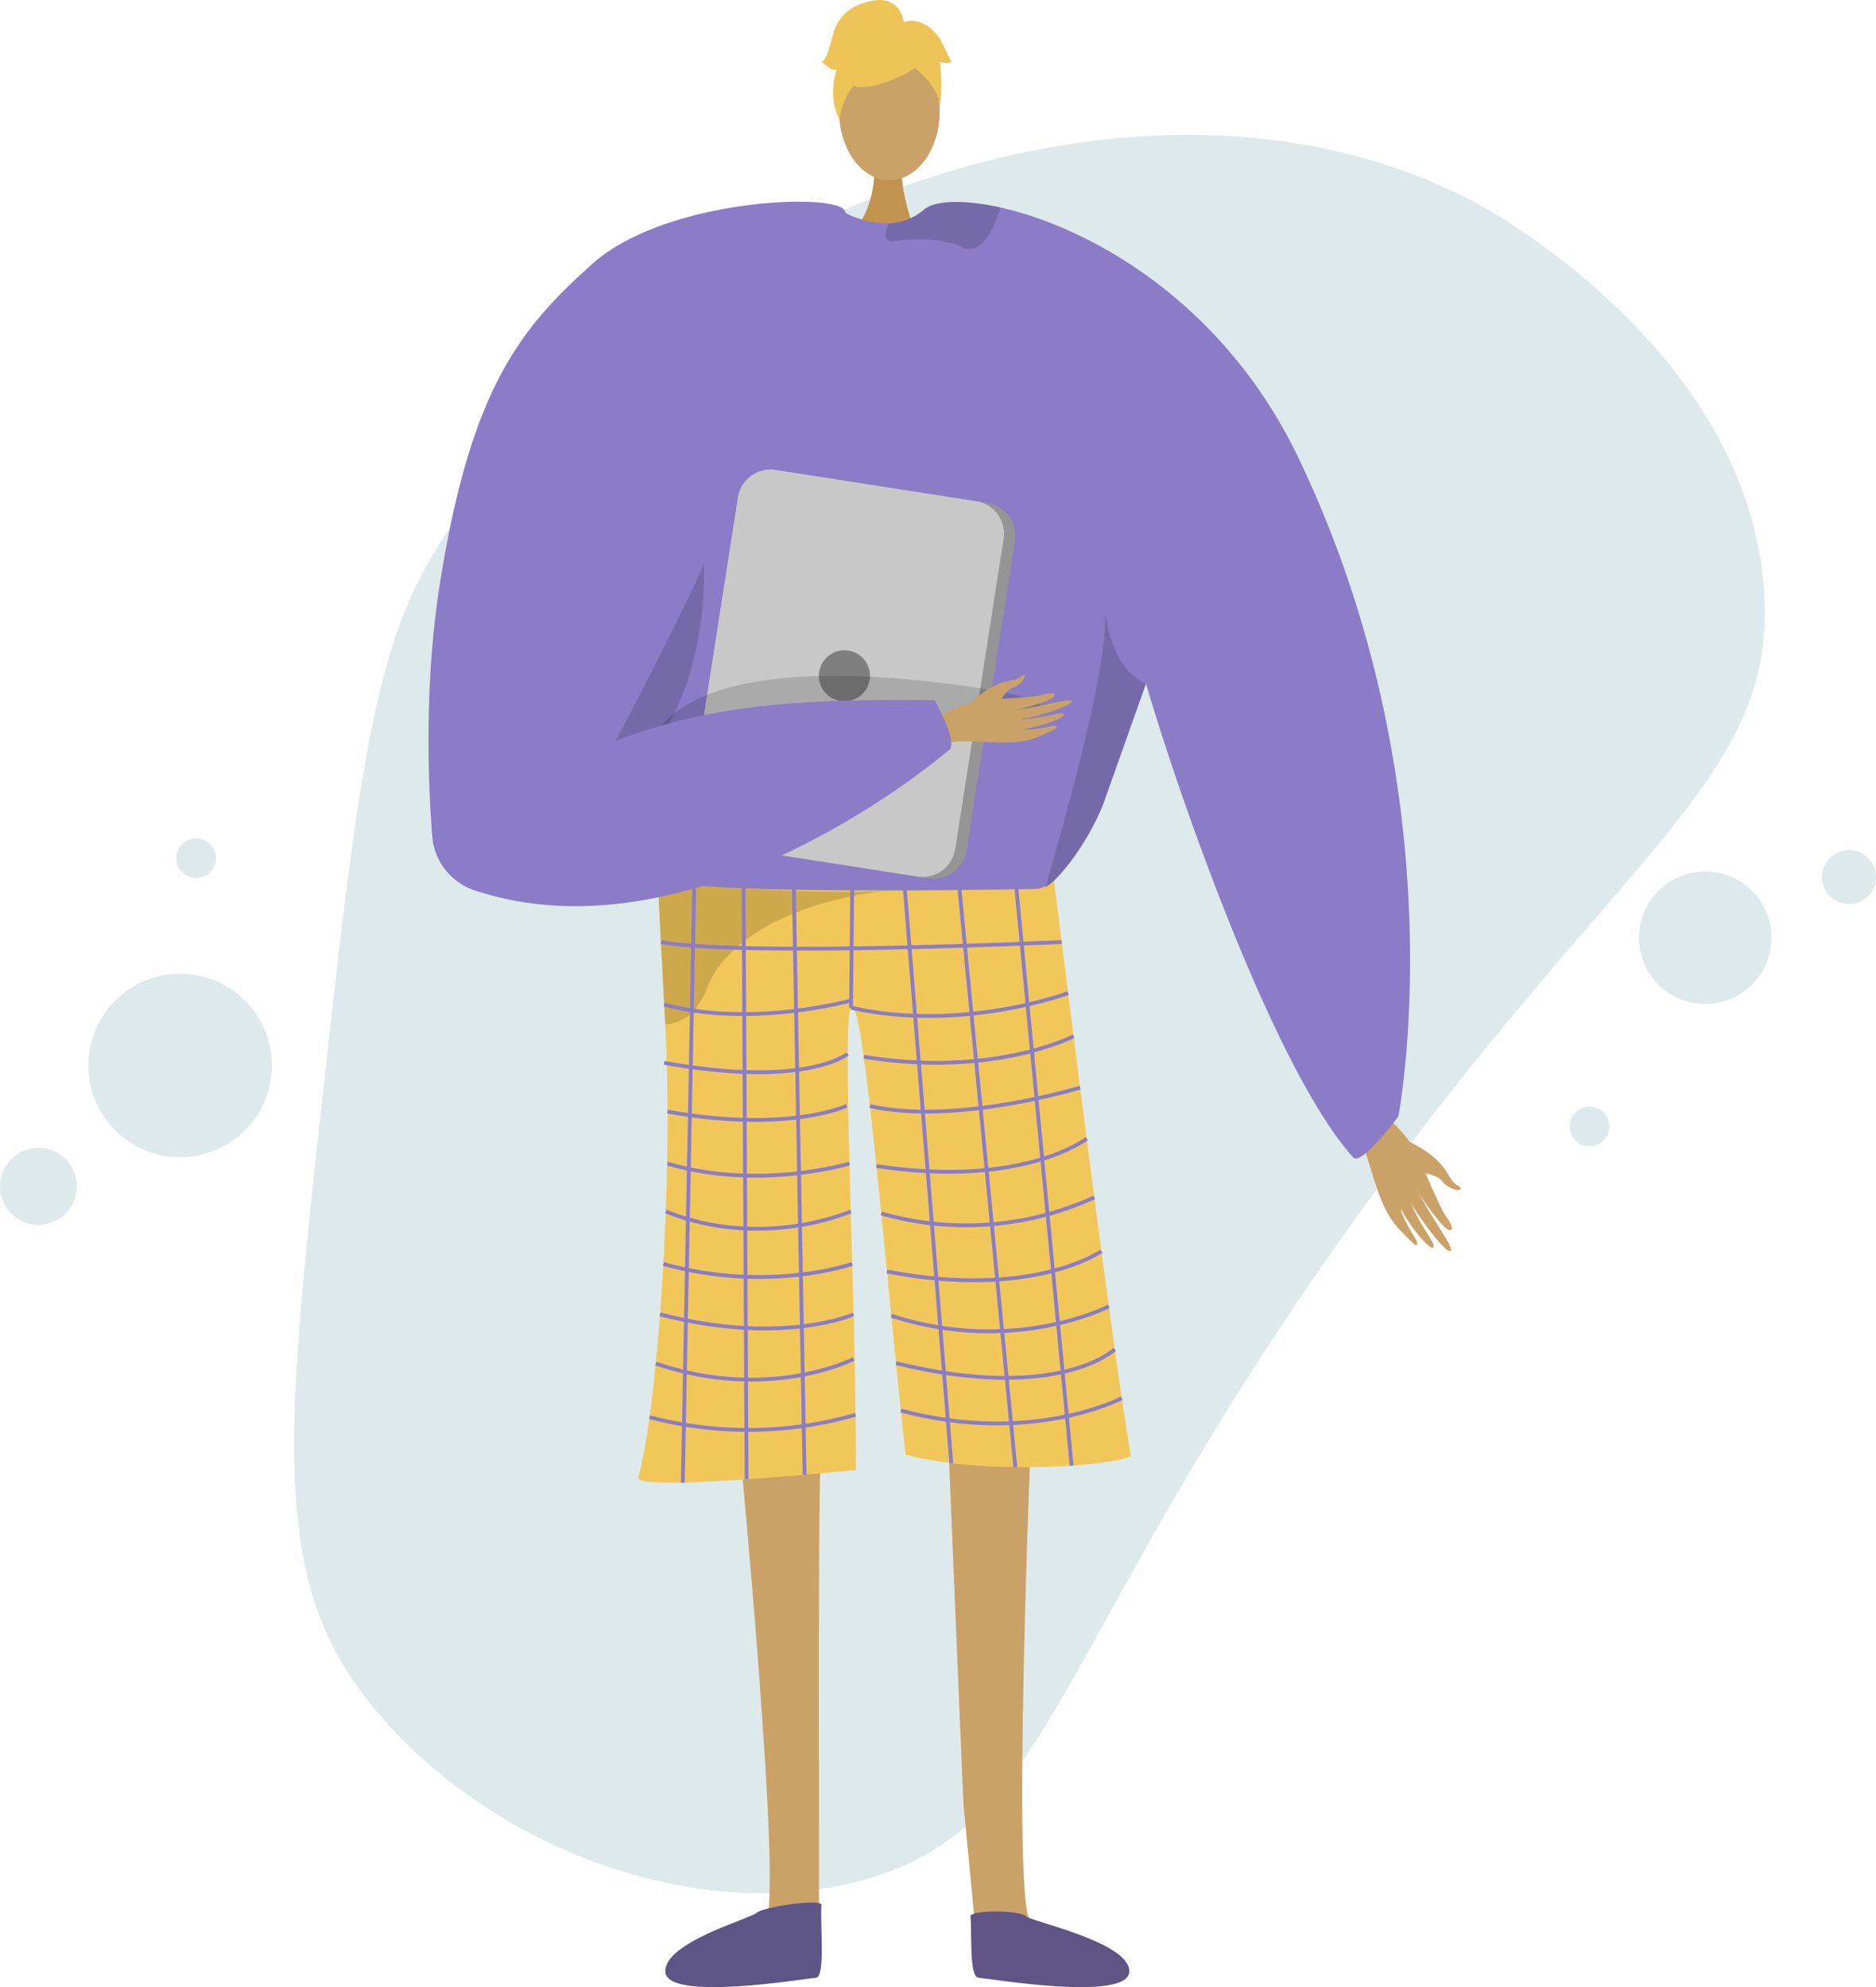<svg xmlns="http://www.w3.org/2000/svg" width="426" height="451.248" viewBox="0 0 426 451.248"><defs><style>.a{fill:#bcd3d7;opacity:0.49;}.b,.c{fill:#caa267;}.b{fill-rule:evenodd;}.d{fill:#c2934e;}.e{fill:#8a7cc7;}.f{fill:#f1c759;}.g{opacity:0.15;}.h{fill:#5e5584;}.i{fill:#5e5587;}.j{opacity:0.3;}.k{opacity:0.5;}.l{fill:#eec459;}.m{fill:#959595;}.n{fill:#c8c8c8;}.o{fill:#7f7f7f;}.p{fill:none;stroke:#8a7cc7;stroke-miterlimit:10;stroke-width:0.861px;}</style></defs><g transform="translate(-86.042 -264.949)"><g transform="translate(86.042 295.584)"><path class="a" d="M152.727,514.479c7.444-67.474,11.167-101.211,23.868-123.678,42.436-75.062,159.472-124.95,238.677-82.453,4.121,2.212,60.677,33.594,65.093,86.792,3.7,44.54-32.895,59.329-95.471,147.546C317.9,637.131,319.253,677.4,275.355,689.182c-41.562,11.156-92.811-11.509-116.118-46.685C141.9,616.337,145.275,582.028,152.727,514.479Z" transform="translate(-79.853 -292.746)"/><circle class="a" cx="20.83" cy="20.83" r="20.83" transform="translate(20.07 190.498)"/><circle class="a" cx="8.736" cy="8.736" r="8.736" transform="translate(0 230.038)"/><circle class="a" cx="15.05" cy="15.05" r="15.05" transform="translate(372.175 167.268)"/><circle class="a" cx="6.127" cy="6.127" r="6.127" transform="translate(413.747 162.4)"/><circle class="a" cx="4.496" cy="4.496" r="4.496" transform="translate(40.043 159.753)"/><circle class="a" cx="4.496" cy="4.496" r="4.496" transform="translate(356.433 220.669)"/></g><g transform="translate(183.349 264.949)"><g transform="translate(209.987 248.431)"><path class="b" d="M376.78,500.252s6.152,2.7,8.677,7.317c1.5,2.745,2.209,2.411,2.607,2.829,1.319,1.382-2.311.9-3.989-1.291-1.363-1.777-5.2-1.655-6.363-2.6s-3.807-4.07-3.66-5.141S376.78,500.252,376.78,500.252Z" transform="translate(-363.925 -489.351)"/><path class="b" d="M367.039,490.361c.627.79,9.747,8.223,12.084,13.2s5.339,12.591,7.056,14.973c2.019,2.8,1.064,4.043-1.613.939a54.009,54.009,0,0,1-5.288-7.354c-.207-.507,1.457,2.681,3.531,6.052,2.205,3.583,4.818,7.39,4.2,7.832-1.2.857-8.25-9.212-9.175-11.1a52.826,52.826,0,0,0,2.5,4.955c1.262,2.189,3.061,4.571,2.766,5.273-.464,1.107-4.922-3.964-7.368-8.6-.188-.028.136,1.64,3.409,6.954.33.535.609,2.1-.95.521-3.281-3.314-4.938-4.5-7.206-10.2-2.212-5.561-3.3-12.189-6.123-15.745Z" transform="translate(-364.863 -490.361)"/></g><path class="c" d="M239.4,558.4s10.763,111.063,6.186,112.974c-8.211,3.483-40.366,14.875-4.914,12.372,18.21,1.1,16.875-2.971,17.159-6.42.233-2.816-.3-102.212.446-109.941l.269-2.778Z" transform="translate(-169.224 -234.982)"/><path class="c" d="M300.336,558.543s-4.666,111.063-.089,112.974c8.211,3.483,40.366,14.875,4.914,12.372-18.21,1.1-16.875-2.971-17.159-6.42-.233-2.816-2.3-24.2-3.046-31.926-.167-1.731-3.737-88.594-3.737-88.594Z" transform="translate(-163.418 -235.13)"/><path class="d" d="M266.806,298.612s.949,10.583-5.579,16.435,15.044,0,15.044,0-4.015-10.136-3.115-16.435S266.806,298.612,266.806,298.612Z" transform="translate(-165.585 -261.797)"/><ellipse class="c" cx="11.412" cy="15.571" rx="11.412" ry="15.571" transform="translate(93.252 9.778)"/><path class="e" d="M201.764,399.337c.244,3.823,4.2,21.142,9.137,36.537,4.048,12.638,8.773,23.985,12.656,25.554,8.616,3.467,73.672,8.226,87.048,1.847.312-.235.65-.486.971-.764,5.019-4.082,10.462-12.144,13.349-19.694,0-.009,7.69-21.68,9.258-26.092.018-.044.026-.078.044-.114.052-.173.112-.337.173-.494.018-.061.043-.112.061-.173,8.1,27.643,29.637,88.356,47.061,107.591,1.83,2.02,10.246-9.31,10.246-9.31s14.069-72.65-22.633-149.425c-17.277-36.137-48.11-52.625-67.8-57-8.52-1.9-14.952-1.525-17.3.5a12.752,12.752,0,0,1-7.966,3.095,17.274,17.274,0,0,1-4.472-.407,22.292,22.292,0,0,1-4.741-1.612c-.729-.338-1.153-.581-1.153-.581a46.259,46.259,0,0,0-12.049.719C209.115,318.237,201.366,392.914,201.764,399.337Z" transform="translate(-171.533 -260.699)"/><path class="f" d="M311.973,446.5a7.033,7.033,0,0,1-3.993,1.843c-9.381.184-49.9.878-71.882-.386-7.755-.446-13.2-1.135-14.158-2.181a.869.869,0,0,0,.007.089c.057,1.212.752,15.084,1.728,33.265,1.925,35.893-1.784,87.3-6.119,102.9-.935,3.368,49.41-1.734,49.41-1.734.14-37.041-3.375-102.068-1.1-104.982,2.762-3.547,7.239,53.652,12.372,101.515,19.937,5.2,51.509,2.043,51.144,0C325.043,552.558,311.973,446.5,311.973,446.5Z" transform="translate(-169.92 -246.483)"/><path class="g" d="M324.281,407.287c-.018.061-.043.112-.061.173-.061.156-.121.321-.173.494-.018.035-.026.069-.044.114-1.568,4.412-9.258,26.083-9.258,26.092-2.886,7.55-8.33,15.612-13.349,19.694,3.407-12.335,14.026-48.091,13.618-62.5C317.044,405.242,324.281,407.278,324.281,407.287Z" transform="translate(-161.357 -252.04)"/><path class="g" d="M231.319,358.938s21.56,64.358-38.256,91.69l-1.216.809.309-15.138s28.186-39.33,28.293-40.343S231.319,358.938,231.319,358.938Z" transform="translate(-172.544 -255.35)"/><path class="g" d="M268.5,313.954c-.034,1.032.511,1.708,2.167,1.482,5.167-.7,11-.554,15.239,1.388a3.6,3.6,0,0,0,3.485-.148c2.713-1.586,4.4-6.32,5.062-8.417a1.421,1.421,0,0,0,.069-.46c-8.52-1.9-14.952-1.525-17.3.5a12.752,12.752,0,0,1-7.966,3.095A7.047,7.047,0,0,0,268.5,313.954Z" transform="translate(-164.717 -260.699)"/><path class="h" d="M285.981,659.963c-.212-1.6,11.2-1.453,12.489-.15s24.028,5.993,23.579,12.746-31.963,1.444-34.214,1.285S286.4,663.115,285.981,659.963Z" transform="translate(-162.932 -224.729)"/><path class="i" d="M258.593,657.551c.213-1.6-13.445.431-14.736,1.734s-21.173,6.71-20.722,13.462,31.963,1.444,34.213,1.285S258.177,660.7,258.593,657.551Z" transform="translate(-169.35 -224.916)"/><g class="j" transform="translate(52.019 199.291)"><path d="M269.28,448.431l.453-.037S269.572,448.4,269.28,448.431Z" transform="translate(-216.656 -445.506)"/><path class="k" d="M274.156,448.7c-12.075.963-38.466-.744-38.466-.744-7.755-.446-13.2-1.135-14.158-2.181a.869.869,0,0,0,.007.089c.057,1.212.752,15.084,1.728,33.265a8.821,8.821,0,0,0,1.269-.147,9.878,9.878,0,0,0,6.39-4.541,21.908,21.908,0,0,0,2.485-5.19C242.414,452.121,270.289,449.046,274.156,448.7Z" transform="translate(-221.532 -445.774)"/></g><g transform="translate(89.243)"><g transform="translate(3.873 4.341)"><path class="l" d="M274.579,280.957s-19.758,10.954-13.893-6.634C264.743,262.155,288.054,273.117,274.579,280.957Z" transform="translate(-258.742 -268.887)"/><path class="l" d="M271.794,276.683s11.054,6.559,9.987,13.138c0,0,2.438-19.644-8.554-20.138s-15.247.566-14.271,21.34C258.957,291.024,262.15,274.5,271.794,276.683Z" transform="translate(-258.821 -268.814)"/></g><path class="l" d="M274.066,270.287s-.555-6.121-6.624-5.254-8.668,4.334-9.534,7.8-1.734,6.068-2.6,6.068c0,0,2.6,2.6,3.467,1.734,0,0-2.249,6.234.608,11.352,0,0,1.125-7.885,5.46-8.752S274.066,270.287,274.066,270.287Z" transform="translate(-255.307 -264.949)"/><path class="l" d="M271.824,269.8s4.334-2.6,8.668,3.467l2.6,5.2s-.867.866-2.6,0c0,0,.79,6.108-.039,9.555L277.892,277.6Z" transform="translate(-253.62 -264.51)"/></g><path class="m" d="M302.007,377.862l-10.991,70.412a7.52,7.52,0,0,1-8.582,6.268l-48.057-7.507a2.487,2.487,0,0,1-.338-.069,7.493,7.493,0,0,1-5.921-8.513l10.991-70.413a7.508,7.508,0,0,1,8.582-6.258l45.829,7.152,2.227.346A7.508,7.508,0,0,1,302.007,377.862Z" transform="translate(-168.85 -255.069)"/><path class="n" d="M299.441,377.446,288.45,447.859a7.508,7.508,0,0,1-8.582,6.258l-45.829-7.151a7.493,7.493,0,0,1-5.921-8.513l10.991-70.413a7.508,7.508,0,0,1,8.582-6.258l45.829,7.152A7.492,7.492,0,0,1,299.441,377.446Z" transform="translate(-168.85 -255.069)"/><circle class="o" cx="5.801" cy="5.801" r="5.801" transform="translate(88.639 147.67)"/><path class="g" d="M219.363,423.191s-1.126-25.883,68.22-17.215-52.01,16.47-52.01,16.47Z" transform="translate(-169.734 -250.728)"/><g transform="translate(0 45.805)"><g transform="translate(111.391 107.45)"><path class="b" d="M275.4,415.3c.822-.276,9.495-5.469,14.2-5.9s11.733-.63,14.161-1.32c2.856-.812,3.576.323.287,1.578a46.458,46.458,0,0,1-7.489,2.12c-.471.019,2.593-.392,5.923-1.082,3.54-.734,7.38-1.731,7.555-1.1.342,1.222-9.855,3.971-11.652,4.166a45.134,45.134,0,0,0,4.736-.574c2.137-.379,4.587-1.136,5.069-.692.758.7-4.642,2.817-9.106,3.436-.078.144,1.364.37,6.616-.721.528-.109,1.871.121.143.92-3.638,1.682-5.077,2.674-10.349,2.838-5.141.16-10.815-.9-14.513.342Z" transform="translate(-275.403 -403.615)"/><path class="b" d="M286.255,410.252s3.981-4.18,8.45-4.87c2.656-.41,2.594-1.078,3.047-1.277,1.5-.662.048,2.128-2.209,2.845-1.834.582-2.858,3.715-3.961,4.381s-4.4,1.883-5.224,1.453S286.255,410.252,286.255,410.252Z" transform="translate(-274.325 -404.004)"/></g><path class="e" d="M211.566,320.6c-16.328,14.61-27.626,28.178-34.673,72.814-3.576,22.646-2.645,45.293-1.714,57.235a14.109,14.109,0,0,0,9.7,12.269c51.158,16.875,107.35-31.668,107.35-31.668,2.929-1.09-2.968-11.537-2.968-11.537-28.282-.293-49.952.573-72.491,9.242.115-.054,22.156-41.455,25.138-52.878,7.812-29.952,33.525-55.873,26.872-67.613C266.478,304.4,228.036,305.863,211.566,320.6Z" transform="translate(-174.333 -306.509)"/></g><g transform="translate(57.748 199.14)"><line class="p" x2="12.785" y2="133.685" transform="translate(75.5)"/><line class="p" x2="12.688" y2="131.357" transform="translate(62.812 2.674)"/><line class="p" x2="10.551" y2="130.439" transform="translate(50.41 2.674)"/><line class="p" x1="0.272" y2="27.019" transform="translate(38.192 2.674)"/><line class="p" x2="2.448" y2="133.082" transform="translate(25.205 2.674)"/><line class="p" x2="0.682" y2="134.198" transform="translate(13.795 2.59)"/><line class="p" x1="2.581" y2="134.969" transform="translate(0 2.59)"/></g><path class="p" d="M313.225,459.05s-71.994,3.4-91.016,0" transform="translate(-169.444 -245.127)"/><path class="p" d="M261.384,472.885c25.19,5.7,49.3-3.314,49.3-3.314" transform="translate(-165.443 -244.053)"/><path class="p" d="M265.588,471.031s-22.733,6.388-42.7.994" transform="translate(-169.375 -243.904)"/><path class="p" d="M311.65,478.46s-18.153,9.5-47.639,4.659" transform="translate(-165.175 -243.145)"/><path class="p" d="M313.007,489.047s-28.25,8.624-47.729,4.186" transform="translate(-165.046 -242.064)"/><path class="p" d="M314.361,499.564s-14.387,11.278-47.745,6.219" transform="translate(-164.909 -240.99)"/><path class="p" d="M315.993,511.662a69.99,69.99,0,0,1-48.385,3.645" transform="translate(-164.808 -239.754)"/><path class="p" d="M317.485,522.744s-15.537,11.029-48.692,4.623" transform="translate(-164.687 -238.623)"/><path class="p" d="M319.079,534.106s-21.445,11.21-49.388,2.152" transform="translate(-164.595 -237.462)"/><path class="p" d="M320.33,542.972s-12.652,12.169-49.668,3.148" transform="translate(-164.496 -236.557)"/><path class="p" d="M321.819,553.036s-20.459,10.778-50.165,2.808" transform="translate(-164.394 -235.529)"/><path class="p" d="M264.554,482.1s-9.5,7.842-41.668,2.02" transform="translate(-169.375 -242.773)"/><path class="p" d="M264.234,492.812s-13.327,6.214-40.657,1.306" transform="translate(-169.304 -241.679)"/><path class="p" d="M264.883,504.7s-20.578,6.2-41.306,0" transform="translate(-169.304 -240.466)"/><path class="p" d="M265.217,514.554s-20,8.892-42,0" transform="translate(-169.341 -239.459)"/><path class="p" d="M265.605,525.375s-19.046,6.683-42.891,0" transform="translate(-169.392 -238.354)"/><path class="p" d="M265.981,535.768s-16.052,7.2-43.948,0" transform="translate(-169.462 -237.293)"/><path class="p" d="M266.071,544.964s-19.059,9.822-44.918,1.044" transform="translate(-169.552 -236.354)"/><path class="p" d="M266.661,556.458A88.114,88.114,0,0,1,219.87,557" transform="translate(-169.683 -235.18)"/></g></g></svg>